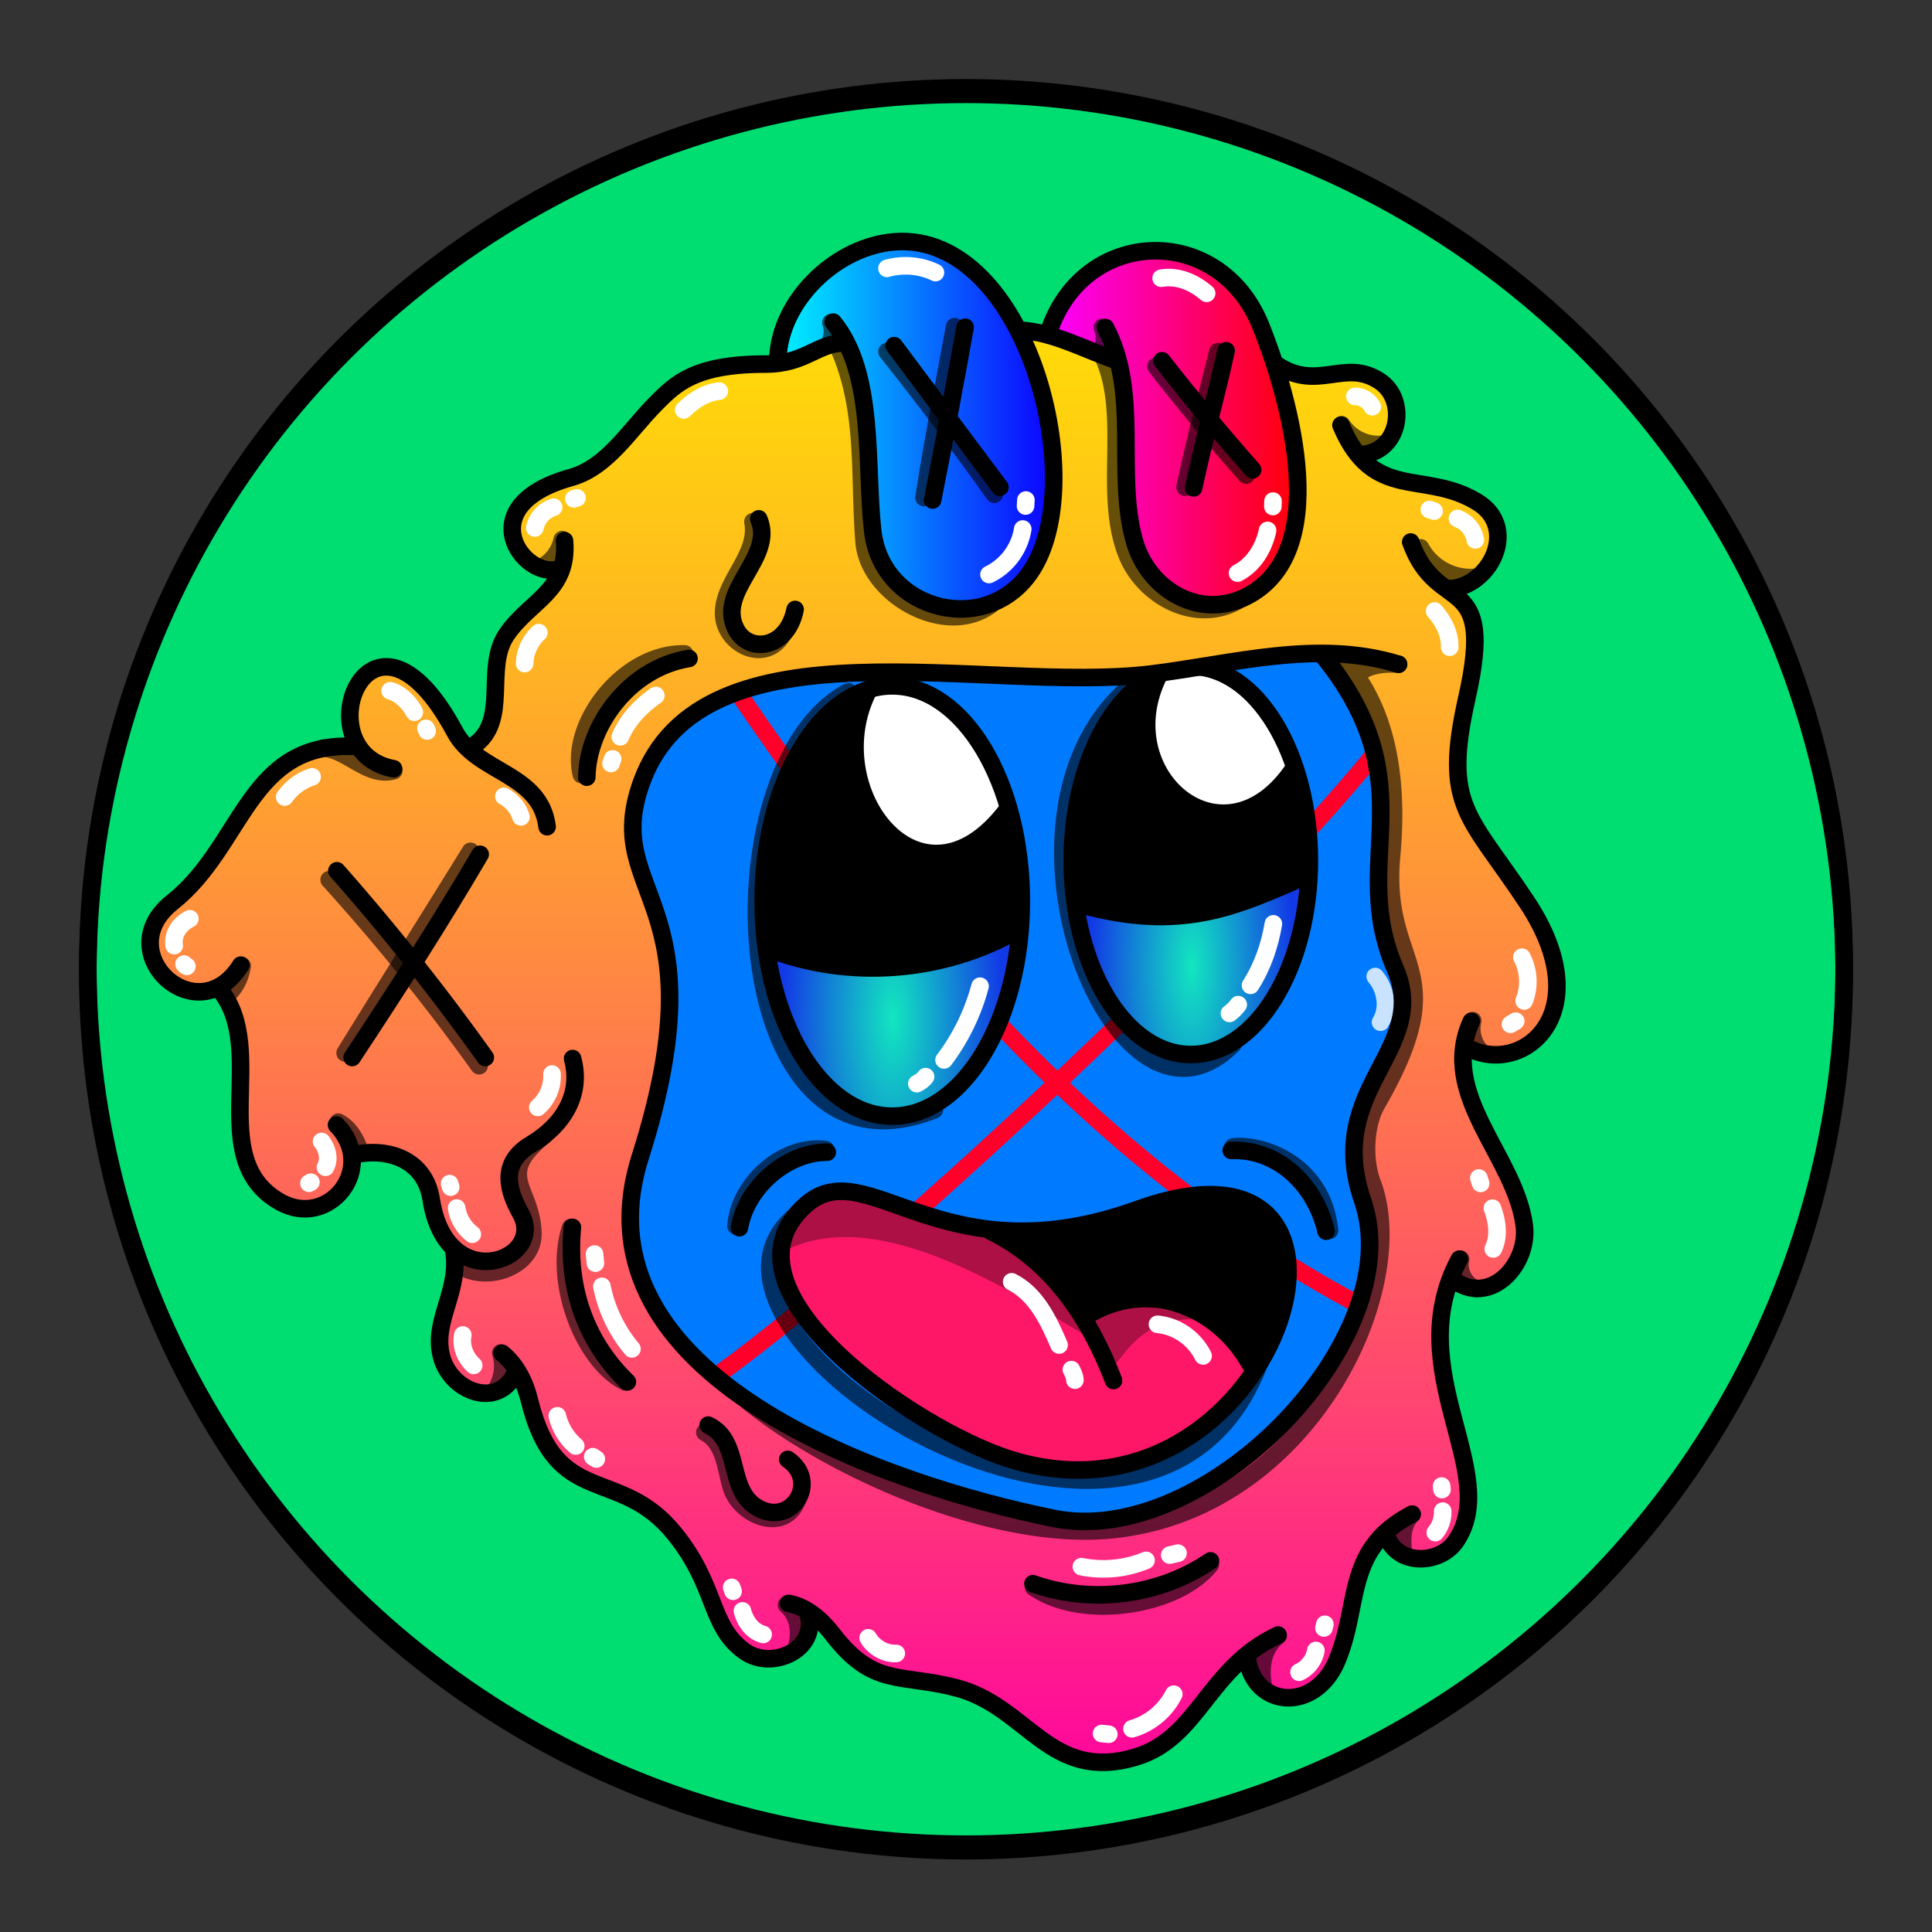 <svg version="1.1" id="Layer_1" xmlns="http://www.w3.org/2000/svg" x="0" y="0" viewBox="0 0 1100 1100" style="enable-background:new 0 0 1100 1100" xml:space="preserve" xmlns:xlink="http://www.w3.org/1999/xlink"><rect x="0" y="0" width="1100" height="1100" fill="#333333" stroke="none"/><style type="text/css">.st300{fill:#00DE72;stroke:#000000;stroke-width:10;stroke-linecap:round;stroke-linejoin:round;stroke-miterlimit:10;}</style><circle class="st300" cx="550" cy="553.7" r="500"/><style>.st71{fill:none;stroke:#ff002b;stroke-width:10;stroke-linecap:round;stroke-linejoin:round;stroke-miterlimit:10}</style><g id="X"><path d="M533 210.7c-68 59.6-71 20-121 36.5-19.6 10.9-14 30-9.7 39.6 11 23-51 9-69 40.3-10 18 .1 42-7.5 61.8-9 19.6-34 35-37 52.2-43 48-154 7-119 70.4 6 11 33-6 39 9.1 7 17.5-39 29-21 46.7 18 5 21 39.9 57 63.2 14 20 3 51 19 69.1 35.8 38 46-25 41-34.3 4-39 44-11 22 38.7-23 52 11 74 36.5 56.6 24-9 13 39 23 50.9 19.5 37 55 12 67 12 18 1 28 22 29.8 40.3 6.5 63 54 46 59 8 15.5-34 45 49 47 59.9 11 73 69 42 71 17.9 3-54-3-60.1 2-68.3 18.5-31 71 13 90.8-15.5 14-19.7-31-63.5 8-55.4 94 19 19-101 14-120.4-9-35.5 14-106 47-121.7 18-9 17-35.5 7-52.8-9.5-17-25-30.6-31-48.9-13.5-54 22-102-36-133.3-5-3-7-9.5-4-14.4 17-26 1-66-32-71.4-22-3-44 9-66.5 6.3-43.4-4.8-79.5-74.1-126.4-43.1z" style="fill:#007bff"/><path class="st71" d="M363 306.9C477 487 608 667 806 759"/><path class="st71" d="M795 413.5C715 519.6 458 757 384 799"/></g><style>.st40{fill:none;stroke:#000;stroke-width:10;stroke-linecap:round;stroke-linejoin:round;stroke-miterlimit:10}.st98{opacity:.6;enable-background:new}</style><g id="Outline"><path class="st98" d="M793 537c-1 .7-1 2-.5 3 5 10 11 35 25 30 8-2 21-13 18-22.4-.5-1-2-2-3-1.5-26 12-28-11-39-9.4v.3zm-34 274.5c6 5 26 8 25-3-6-7-20.6-12-21.5-26C750 772 744 803 759 811.5zm-219.3 52s1 .5 1 .8c9 13.5-3 36-18 40-34 6-9-6-6-44 .3-5.3 22.3 2.7 23 3.2zM342 731c5 7-4 22-4 33 8 13 29.6-5 33-14.9 2-12-17-21-28-20.2-1 .1-1 1.1-1 2.1zm31-120.2c2 23-8 47-26 61.9-13 10.9-17.5-30.6-8-27.9 6 4.2 28-18.8 34-34zm-157-59.9c-8 6-17 3-25 1-11 5 4 20 13.5 16 5-4 12-9 12-15.7-.5-.2-1.5-.2-.5-1.3zM337 473c-6-10-3-23 0-34 0-1 0-2-.6-2-9-9-23 11-19.8 20.7C318 463 338 475 337 472.8v.2z"/><path class="st98" d="M326 392c-2 29 24 45 7 44-7 2-14 1-15 11-1 11-24 0-24.5-1.3C285 433 317 404.5 326 392zm103-118c-9.9-4-16-16-18-25-4-6-9.9 1-11 6-7 54 29.5 28 29 19zm293 9c16 21 29.5 12 40 20.7 3 4 1 9.6-1 14-3 9-13 9-20 4.1-14.5-5.8-22-22.2-19-38.8z"/><path class="st40" d="M347 729c53.5 5 15 86 59 102 25 9 37-19.8 55-11.9 23 10.1 19.6 40 24 60.7 9.6 46 63 29.6 58-12.8"/><path class="st40" d="M519 861c89-9 47.5 119 114.5 115 39-6 35-47 25-76.5-3-9 0-18.5 7-24.5 24.5-21 59 15.5 84-2.5 15-11 8-33-2-45-12-15 0-32 10-43"/><path class="st40" d="M790 539c53 69.8-64 71 8 194.5 6 14 11 32 11 48.5 0 32-49 47.5-61 16"/><path class="st40" d="M721 287c2 51 64 31 74 88 6 34-11.5 71 7 103 10 18 27 31.5 34 51 8 19-4 47-27 42"/><path class="st40" d="M407 290.6c-16-8-12-29.9-2-41 17-15 40.5-10 61-6 29.8 1 49-29 75-38 50-17 81 55 133 44 23-5 48-11 69 1 25 14 33 55 10 75"/><path class="st40" d="M428 278c-16 26.5-51 17.5-76 28.5-20 10.5-28 33-23 55 10 47-43 51-39 88m25 4.5c1.5-23 35-26 41-5 7 25-13 47 16 72"/><path class="st40" d="M334 476c-20-34-61-31.5-89-9.6-20 8-43-3-64 4-22 7-28 37-5 43.5 6.5 2 23-2 26-1 15 4 11 25-5 30-21 6-10 29 6 29"/><path class="st40" d="M216 554.5c-15 15-14 41 2 55 37 22 41 31 36 69.7-2 31 46 41 53.5 10 2-10.8-4-22 0-33 13-32 44 20 62-44.5"/><path class="st40" d="M327 647.9c25 29.7-.5 47-7 75-10 32.5 34 65 53 25"/><path d="M729 262.5c9 4 16 13 18 22.5m-193-68c12.5 2 24.5 8 34 16m9 9 3 3m-163 10c-5.5-.9-12 .6-15.5 4M362 319.6c-9 2-14 10.7-16 19M339 449c4 1 6 6 6 9.8M308.5 470c-12-6-16-5-22-4M175 492c1-4 5-7 9-7.5m38 89.5c-4 8 0 16 4 19.9m44 78.6c-1 6 1 15 9 18m76-77.5c-3 14-13 14.5-16 16m4.5 119.5c-5-3-9-9-8-15M397 782c-1 14.5 7 28 14 30m90 53.9c-3 12 2 27 14.5 25M636 957c14-3 17-28 11-38m96-60.1c1-7 0-14-4-19m46-49.1c8-6.5 9-25 3-39M786 582c5-8 3-19-3-26m37-12c2-8.5-.6-18-7-24m-56-169c18 6 22 30 21 35" style="opacity:.788;fill:none;stroke:#fff;stroke-width:10;stroke-linecap:round;stroke-linejoin:round;stroke-miterlimit:10;enable-background:new"/></g><style>.st40,.st68{fill:none;stroke-width:10;stroke-linecap:round;stroke-linejoin:round;stroke-miterlimit:10;stroke:#000}.st68{opacity:.6;enable-background:new}</style><g id="Happy"><path d="M472 678c-67.5 48.5 23 111 67 136.9 53 31 146 29 172-35-2-70.4-182-75.9-239-101.9z" style="fill:#fe1767"/><path d="M447 712c54-27 129.6 24 175.5 51 14 42 9-12 57-12 23 0-30-7-35-8.8-66-23-92-57-161-63C468 678 449.6 693 447 712z" style="fill:#ac1045"/><path d="M581 704c11 15 22 34 39 40.9 83-28 84 57 101 20 25-53.9 29-111.9-140-61.3v.4z"/><path d="M576 729.8c14 7 21 22 27 36m7 14c1 2 2 4 2 6m47-31.8c11 1 21 8 26 18" style="fill:none;stroke:#fff;stroke-width:10;stroke-linecap:round;stroke-linejoin:round;stroke-miterlimit:10"/><path class="st68" d="M702 653c15.5-2 51 9 55 47.5m-287-46c-24-3-49 19-51 43.5"/><path class="st40" d="M574 830.5c152.5 49 229.9-198 74-142-112 40.5-154-33-189-2.7-55 48.2 62 127.7 115 144.7zM471 656c-23 0-46 19.8-50 43"/><path class="st40" d="M701 655c27-1 48 20 54 46m-191 0c36 17.5 57 51 70 85m-15-37c34-21 74-6 93 28"/><path class="st68" d="M453 692c-84 69 216 256 268 72"/></g><style>.st40{fill:none;stroke-width:10;stroke-linecap:round;stroke-linejoin:round;stroke-miterlimit:10;stroke:#000}.st102{fill:#fff}</style><g id="big_eyes"><ellipse class="st102" cx="678" cy="489.9" rx="67.5" ry="110.5"/><ellipse class="st102" cx="508" cy="513" rx="73.5" ry="122.5"/><radialGradient id="SVGID_00000065789191343214124940000013387809796566389911_" cx="508.413" cy="417.605" r="62.802" gradientTransform="matrix(1 0 0 -2.595 0 1663.197)" gradientUnits="userSpaceOnUse"><stop offset="0" style="stop-color:#12e6bf"/><stop offset="1" style="stop-color:#1239e6"/></radialGradient><path style="fill:url(#SVGID_00000065789191343214124940000013387809796566389911_)" d="M439 540.2C463 707 597 621.5 575.5 524L439 540v.2z"/><radialGradient id="SVGID_00000061441783641086741920000007150631355785008026_" cx="678.644" cy="440.767" r="57.921" gradientTransform="matrix(1 0 0 -2.657 0 1721.31)" gradientUnits="userSpaceOnUse"><stop offset="0" style="stop-color:#12e6bf"/><stop offset="1" style="stop-color:#1239e6"/></radialGradient><path style="fill:url(#SVGID_00000061441783641086741920000007150631355785008026_)" d="M614 514.3c17 129.5 125.5 104 129-14.8L614 514v.3z"/><path d="M653 389.6c-34 27-49 78-39 119 38.5 36 131 0 130.8-17.5 0-17-2-35-6-51.4-5-7-12 29-53 22-34.8.3-36.8-50.2-32.8-72.1zm-164 7.9c-42 18-70 107-46 143.9 42.5 15.5 97 13 135.5-12 8-22-.6-47-5-68.8C518 526 475 459 489 397.5z"/><ellipse class="st40" cx="508" cy="513" rx="73.5" ry="122.5"/><ellipse class="st40" cx="678" cy="489.9" rx="67.5" ry="110.5"/><path class="st40" d="M494.5 393c-29 57 29.9 133 79 68m86.5-77c-29 57 37 113.5 77 53M437 540c46 18 100 14 143-10.8m35-14.2c58 16 89 1 128-16"/><path d="M483 393.9c-81 42.5-70.5 285.5 49 238M651 385c-99 69-17 278 51 209.6" style="opacity:.6;enable-background:new;stroke:#000;fill:none;stroke-width:10;stroke-linecap:round;stroke-linejoin:round;stroke-miterlimit:10"/><path d="M725 526c-2 12-6 24-13 35m-7 11c-1.5 2-3 3.5-5 5m-142-15.5c-4 15-11 29.5-20.5 42M527 613c-1 1.5-3 3-5 4" style="fill:none;stroke:#fff;stroke-width:10;stroke-linecap:round;stroke-linejoin:round;stroke-miterlimit:10"/></g><defs><linearGradient id="held" x1="487.03" y1="101.63" x2="487.03" y2="1030.12" gradientUnits="userSpaceOnUse"><stop offset="0" stop-color="#ffe600"/><stop offset=".1" stop-color="#ffda09"/><stop offset=".27" stop-color="#ffb91f"/><stop offset=".5" stop-color="#ff8544"/><stop offset=".78" stop-color="#ff3d76"/><stop offset="1" stop-color="#ff00a1"/></linearGradient><linearGradient id="held-2" x1="597.51" y1="243.57" x2="738.92" y2="243.57" gradientUnits="userSpaceOnUse"><stop offset="0" stop-color="#fb00ff"/><stop offset="1" stop-color="#ff0004"/></linearGradient><linearGradient id="held-3" x1="444.45" y1="242.09" x2="599.98" y2="242.09" gradientUnits="userSpaceOnUse"><stop offset="0" stop-color="#00f2ff"/><stop offset="1" stop-color="#0d00ff"/></linearGradient><style>.held-4,.held-5{fill:none;stroke-linecap:round;stroke-linejoin:round;stroke-width:10px;stroke:#000}.held-5{opacity:.6}</style></defs><path d="M788.2 874.7c-20.6 15.9-16.9 45.9-26.3 67.8-9.9 26.9-45.1 32.6-54.5 2.9-17.1 13.4-60 100.4-135.1 29.1-24-22.7-76-5.9-108.9-54.9-28.1 66.6-61.8-14.3-72.1-35.9-13.8-28.7-49.2-32.1-71.9-50-13.5-13.8-12-37.5-26.7-51.3-6.7 22.2-46.4 12.4-40.6-31.3 2.2-16.3 11.5-34.1-.1-48.9-6.6-8.4-8.8-56.4-49.9-42.9-5.2 35.2-49.7 35.7-60.7 3.3s4.6-70-17.5-100.9c-18.8 10.2-59.1-18.3-21.8-52.6 41.3-38.2 37.4-80.5 101.9-86-12.6-12.9 0-91.2 64.2 3.2 23.2-25-6.2-44.4 48.7-99.3-65.9-32.9 15.9-56.6 33.8-71.9 31-38.9 41.5-46.7 92.8-48.8-4.4-48.9 82.7-113.4 135.2-22.6 3.6 6.2 12.5 4.5 18.8 6.2 14.6-58.7 99.1-60.4 120.1-5.5 6.5 21.7 14.9 32.2 39 28.8 40.8-8.7 51.5 35.6 17.2 45 11.7 17.6 134.8 27.4 52.3 79.9 35.3 17.1-5.4 83.8 7.6 116.5 10.2 36 46.1 60.2 52.7 97.9 5.8 32.9-18.9 56.8-51.4 43.4-7.5 32.5 34.3 74.4 34 108.2-2.3 21.1-22.2 35-42.3 25.5-20.6 43.7 13.7 88.6 7.8 133-1.3 17.3-21.5 34-36.6 19.7-85.9-99-44.9-81.3-124-31.5 30.2-5.4 70.4-51.2 86.5-76.8 50.9-80.4-12.1-94.4 29.2-172.4 24.3-45.8-11.8-58.1-5.3-114.7 4.6-40-.7-83.7-32.9-112.7-13.9-4-28.8-.6-43 2.2-100.3 40.1-356.6-58.5-346.4 112.7 74.8 137.5-112.5 228.5 112.3 336.1 105.6 50.5 179.1 61.2 267.9-23.5 19.6 18.5 30.4 44.9 50.7 62.9 4.8 4.4.1 7.4-4.7 10.1Z" style="fill:url(#held)"/><path d="M629.4 186.5c20 37.8 5.5 82.7 16.5 121.6 7.8 27.7 37.4 45.3 64.2 31.3 51.9-27.1 20.4-122.5 7.7-154-23.8-58.8-101.2-56.1-120.3 4.3l38.1 16Z" style="fill:url(#held-2)"/><path d="M474.4 183.4c24.1 29.4 18.2 81.2 22.5 119 5.3 46.4 66.5 61 91.1 21.3 33.3-53.6-5.9-195.7-81.9-185.7-31.8 4.2-61.7 33.6-61.6 65.7a109.5 109.5 0 0 0 37.6-10.2Z" style="fill:url(#held-3)"/><path class="held-4" d="M763.5 242.1c18.5 43.9 46.9 25.4 77.2 43.5 24.7 14.6 7.7 48.4-15.3 49.6"/><path class="held-4" d="M803.2 308.6c15.4 42.7 48.6 15.1 32 88.7-14 62.1 1 66.3 34.2 116.4 42.1 63.5-3.2 100.1-34.5 82.4"/><path class="held-4" d="M837.7 581.5c-19.1 42 25.3 76.8 30.2 116.6 2.5 21.1-18.1 44.8-38.7 31.8"/><path class="held-4" d="M830.9 716.9c-34.2 63.3 25 122-2.2 160.9-9 12.8-33 14.1-39.3-3.4m-13.2-615.7c21.1-2.3 25.2-30.9 9.6-41.5-19.9-13.5-35.3 6-58.6-9.3M597 189.3c19.6-60 97-62.7 120.8-3.9 12.7 31.5 44.2 126.9-7.7 154-26.8 14-56.4-3.6-64.2-31.3-11-38.9 3.5-83.8-16.5-121.6"/><path class="held-4" d="M635.8 205.3c-18.2-6.2-35.9-16.3-55.3-17.3"/><path class="held-4" d="M442.9 203.7c1.5-32.1 31.4-61.5 63.2-65.7 76-10 115.2 132.1 81.9 185.7-24.6 39.7-85.8 25.1-91.1-21.3-4.3-37.8 1.6-89.6-22.5-119"/><path class="held-4" d="M481.6 195.4c-15.9-.8-22.4 11.9-45.8 11.9-40.5 0-51.3 11.4-62.2 22.3-15.4 15.4-27.7 36.5-48.6 42.3-58.4 16.3-26.4 58.6-6.9 52"/><path class="held-4" d="M321.4 307.8c2.5 28.8-19.7 34.1-32.9 53.4s2.1 49.4-19.2 63.6"/><path class="held-4" d="M224.1 437.7c-52.2-9.5-13.5-111.2 34.9-21 12.7 23.7 48.7 23.2 52.5 54"/><path class="held-4" d="M202.4 425c-61.4-3.3-63.3 56.1-104.3 88.7-36.2 28.6 14.4 75.3 39 35.8"/><path class="held-4" d="M125.3 563.7c27.8 34.2-8.8 95.9 33.7 120.4 28.2 16.3 56.3-19.3 32.6-43.6"/><path class="held-4" d="M202 657.4c18.2-4 39.9 2.2 43.5 25.5 8.7 56 65.9 34.8 51 8.1-7.1-12.7-12.4-28.6 5.8-39.4s29.3-28.4 23.7-48.9"/><path class="held-4" d="M258.1 710.6c4.8 23.6-11.8 40.5-6.9 61.1s32 30.9 42 10.4"/><path class="held-4" d="M285.9 770.5c8.2 6.6 13.1 16.7 15.6 27 15.2 61.9 51 36.8 82.4 75.5 24.6 30.2 19.7 52.7 40 67.2 15.6 11.1 42.2-1 36.2-21.4"/><path class="held-4" d="M449 912.9c10.4 1.9 18.9 9.5 25.3 17.9 23.1 29.8 37.9 21.9 69.9 30.1 41 10.5 53.3 54.2 102.4 39.5 35.9-10.7 40.8-50.5 81.1-69.5"/><path class="held-4" d="M710.1 943.7c3.3 28.3 38.3 32.1 51.1 1.8 13.6-32.4 4.2-63.5 42.8-83.4M191.8 495.8a1308.4 1308.4 0 0 1 84.5 106.3"/><path class="held-4" d="M200.5 602.1c25.3-38.3 50.1-76.8 72.9-115.7m129.8 325c19.1 9 10.4 36.3 27.7 46.8 19.6 11.8 36.2-14.7 17.6-27.3M325.9 698.8c-3.5 37.1 9.5 67 31.3 88M432 295.4c9.6 22.2-24.4 40.8-12.9 62.9 7.3 14 29.1 11.2 33.6-11.3m-60.4 27.9c-34 5.5-57.7 38.2-58.2 67.6m215.4-256.2q-8.8 49.3-18.5 98.4m130.6-79.3c16.5 21.2 33.8 41.9 51.6 62.1"/><path class="held-4" d="M679.6 277.8c6.8-31.5 12.5-50.8 18.5-78.1"/><path class="held-5" d="M505 200.2q31.7 39.8 61.1 81.2"/><path class="held-5" d="M543.5 186c-5.9 32.4-12.4 64.7-17.4 97.3m132-74.7q24.8 31.8 51.4 61.9"/><path class="held-5" d="M693.4 200.2c-6.5 25.9-13.2 51.1-18.7 77.2"/><path class="held-4" d="m509.1 196.8 60.2 80.6"/><path class="held-5" d="M808.8 311.9a32.3 32.3 0 0 0 31.2 16.8m-76.1-86.9a24.9 24.9 0 0 0 22.7 11.2m-158.1-49c14.6 33.4-.5 76.9 12.9 111.2 9.3 24.1 39.1 40.7 63.4 26.8m-77.2-155.6a18.5 18.5 0 0 1-.2 13.3m-150.2-2.4c16.2 36.4 11.7 72.6 14.8 111.3 2.4 30 46.2 55.1 72.2 35.7m-91.1-160.6a15.2 15.2 0 0 1-.3 10.7M320.1 307.2a23.5 23.5 0 0 1-10.6 15.1m-85.3 116.5c-14.6 4.1-26-11.8-40-12.9M137.9 550c-1.2 6.8-3.7 12.1-8.9 16.7m63.6 72.2c6.1 3.1 9.9 9.5 12.1 16m57.8 66.1c15.4 9.4 41.5-.1 40.9-19-.8-26-22-32.5 6.5-55.5m-24.8 123.8a25 25 0 0 1-2.5 20.5m165.2 123c6.8 5.9 7.9 14.8 6.1 22.8M804 862.1c-6.4 6.4-5.6 15.1-4.9 23.3"/><path class="held-4" d="M796.3 378.2c-46.3-14.3-94.8 0-141.3 5.6-93.5 11.3-255.4-33.9-289.8 61.8-23.3 64.7 46.4 65.1-.7 213.2C324.8 783.7 503.6 845 599.9 864.5c86.5 17.6 203.1-102 175.9-181-22.1-64.3 38.8-85.6 18.5-132.2-26.8-61.7 18.5-104-40.8-177.7M588.1 901.7c33.2 11.8 72 6.9 101.1-13"/><path class="held-5" d="M187.4 500.9a1190.8 1190.8 0 0 1 85.4 105.9"/><path class="held-5" d="M267.9 484.7c-23.5 38-48 76.9-71.4 114.8m204.8 216c11.3 6 11.8 20.4 15.1 31.3 4.9 16.3 30.3 26.5 37.5 7.3m-129-155.2c-10.4 31.4 7.9 76.7 31.2 87.9m33.7-414.5c-34.4-.7-65.7 39.6-58.8 68.7m97.7-144c3.5 18.8-15.9 33.1-16.7 51.2s23.3 30.5 33.5 13.3m386.1 355.4c-1.6 6.5 2.3 14.9 8.8 16.7m-1.9-152.5a19.1 19.1 0 0 0 4.9 17.9m-47.1-220.8c-16.3-1.4-26.9 5-24.6 12-2.5-4-4.6-11.8-7.2-15.2 27.1 30.1 31.5 72.4 27.8 112.3-6 65.6 37.5 61.6-8.4 141.3-6.9 12-7.6 32-2.6 44.9 22.8 59.8-35.9 187.3-149.7 197.6-64.7 5.9-155.1-32.4-205.4-72.9m162.3 105.5c27.9 19.4 81.9 10.8 100.6-12.9"/><path d="M771.4 225.7a11.2 11.2 0 0 1 9.9 5.9m-199 69.6a34.9 34.9 0 0 1-19.2 25.9M505 152.8a39.3 39.3 0 0 1 27.6 2.4m128.5 3.2c10.3-1.7 19.4 3 25.9 8.6M583.9 288.1l.2-3.4M721.7 302c-2 9.4-7.4 19.3-17.1 24.3m20.1-37.9.1-3.1m105 9.9a16.1 16.1 0 0 1 10.2 12.2m-26.2-17.3 2.7.9m.3 56.9c5.1 5.8 8.7 12.7 8.6 20.6M866.5 545a30.1 30.1 0 0 1 1.3 24.9m-4.8 11.5-3 1.8m-10.3 104.7c2.8 7.5 4 16.1.5 23.2m-8.2-40.4 1 3.1m-500.3 58.6a79.3 79.3 0 0 0 17.1 35.6m-21.3-54 .5 5.2M373.4 396c-8.6 6-16.1 13.8-20.2 23.5m-4.4 12.6-.9 2.6M615.7 892a63.4 63.4 0 0 0 36.8-3.6m13.5-3 4.7-1.1M409.5 222.7c-7.8.8-14.5 5.2-20.2 10.7m-74.1 55.4a15.8 15.8 0 0 0-10.7 11.8m22.2-16.6 1.8-.5m-21.7 76.7a24.9 24.9 0 0 0-8.1 17.6m-11.8 75.6a20.1 20.1 0 0 1 9.7 11.7m-74.5-71.8c5.5 1.3 11.3 7.1 13.8 12.2m6.6 9.2.7 1.5m-65.5 26.1a31 31 0 0 0-15.6 11.5m-54 69.3c-5.7 2.9-10 8.7-8.9 15.3m5.6 10.5a4 4 0 0 0 1.6 1.3m76.7 99.7c3.2 4.1 4.8 9.9 2.2 14.7m-8.3 8.5-1.1.6m138.4-62.2a23.7 23.7 0 0 1-8.1 19M260 687.8a23.3 23.3 0 0 0 8.9 14.9m-12.3-26.8-.6-2m7.5 86.2c-1.2 6.3 1.2 12.7 6.2 17.3m47.6 28.7a32.5 32.5 0 0 0 10.5 17.2m9.7 6.1 2 1.3m83.2 86.5c1.7 6.3 5.7 11.7 11.8 13.4M417.4 906l-.8-2.2m77.7 28.7c3.1 5.5 9.9 9.3 16 8.9m158 23.2a38.9 38.9 0 0 1-23.8 19.7m-13.2 3.1-4.1-.4m122-47.3a17.1 17.1 0 0 1-9.6 12.4m14.7-27.3-.5 2.1m67.6-66.5a18.1 18.1 0 0 1-4.2 12.2m3.6-26.5.2 2" style="stroke:#fff;fill:none;stroke-linecap:round;stroke-linejoin:round;stroke-width:10px"/><path class="held-5" d="M727.7 931.4c-8.3 6.1-10.4 17.1-8.6 27.6"/><circle cx="550" cy="550" r="500" style="fill:none;stroke:#000;stroke-width:10;stroke-linecap:round;stroke-linejoin:round;stroke-miterlimit:10"/></svg>